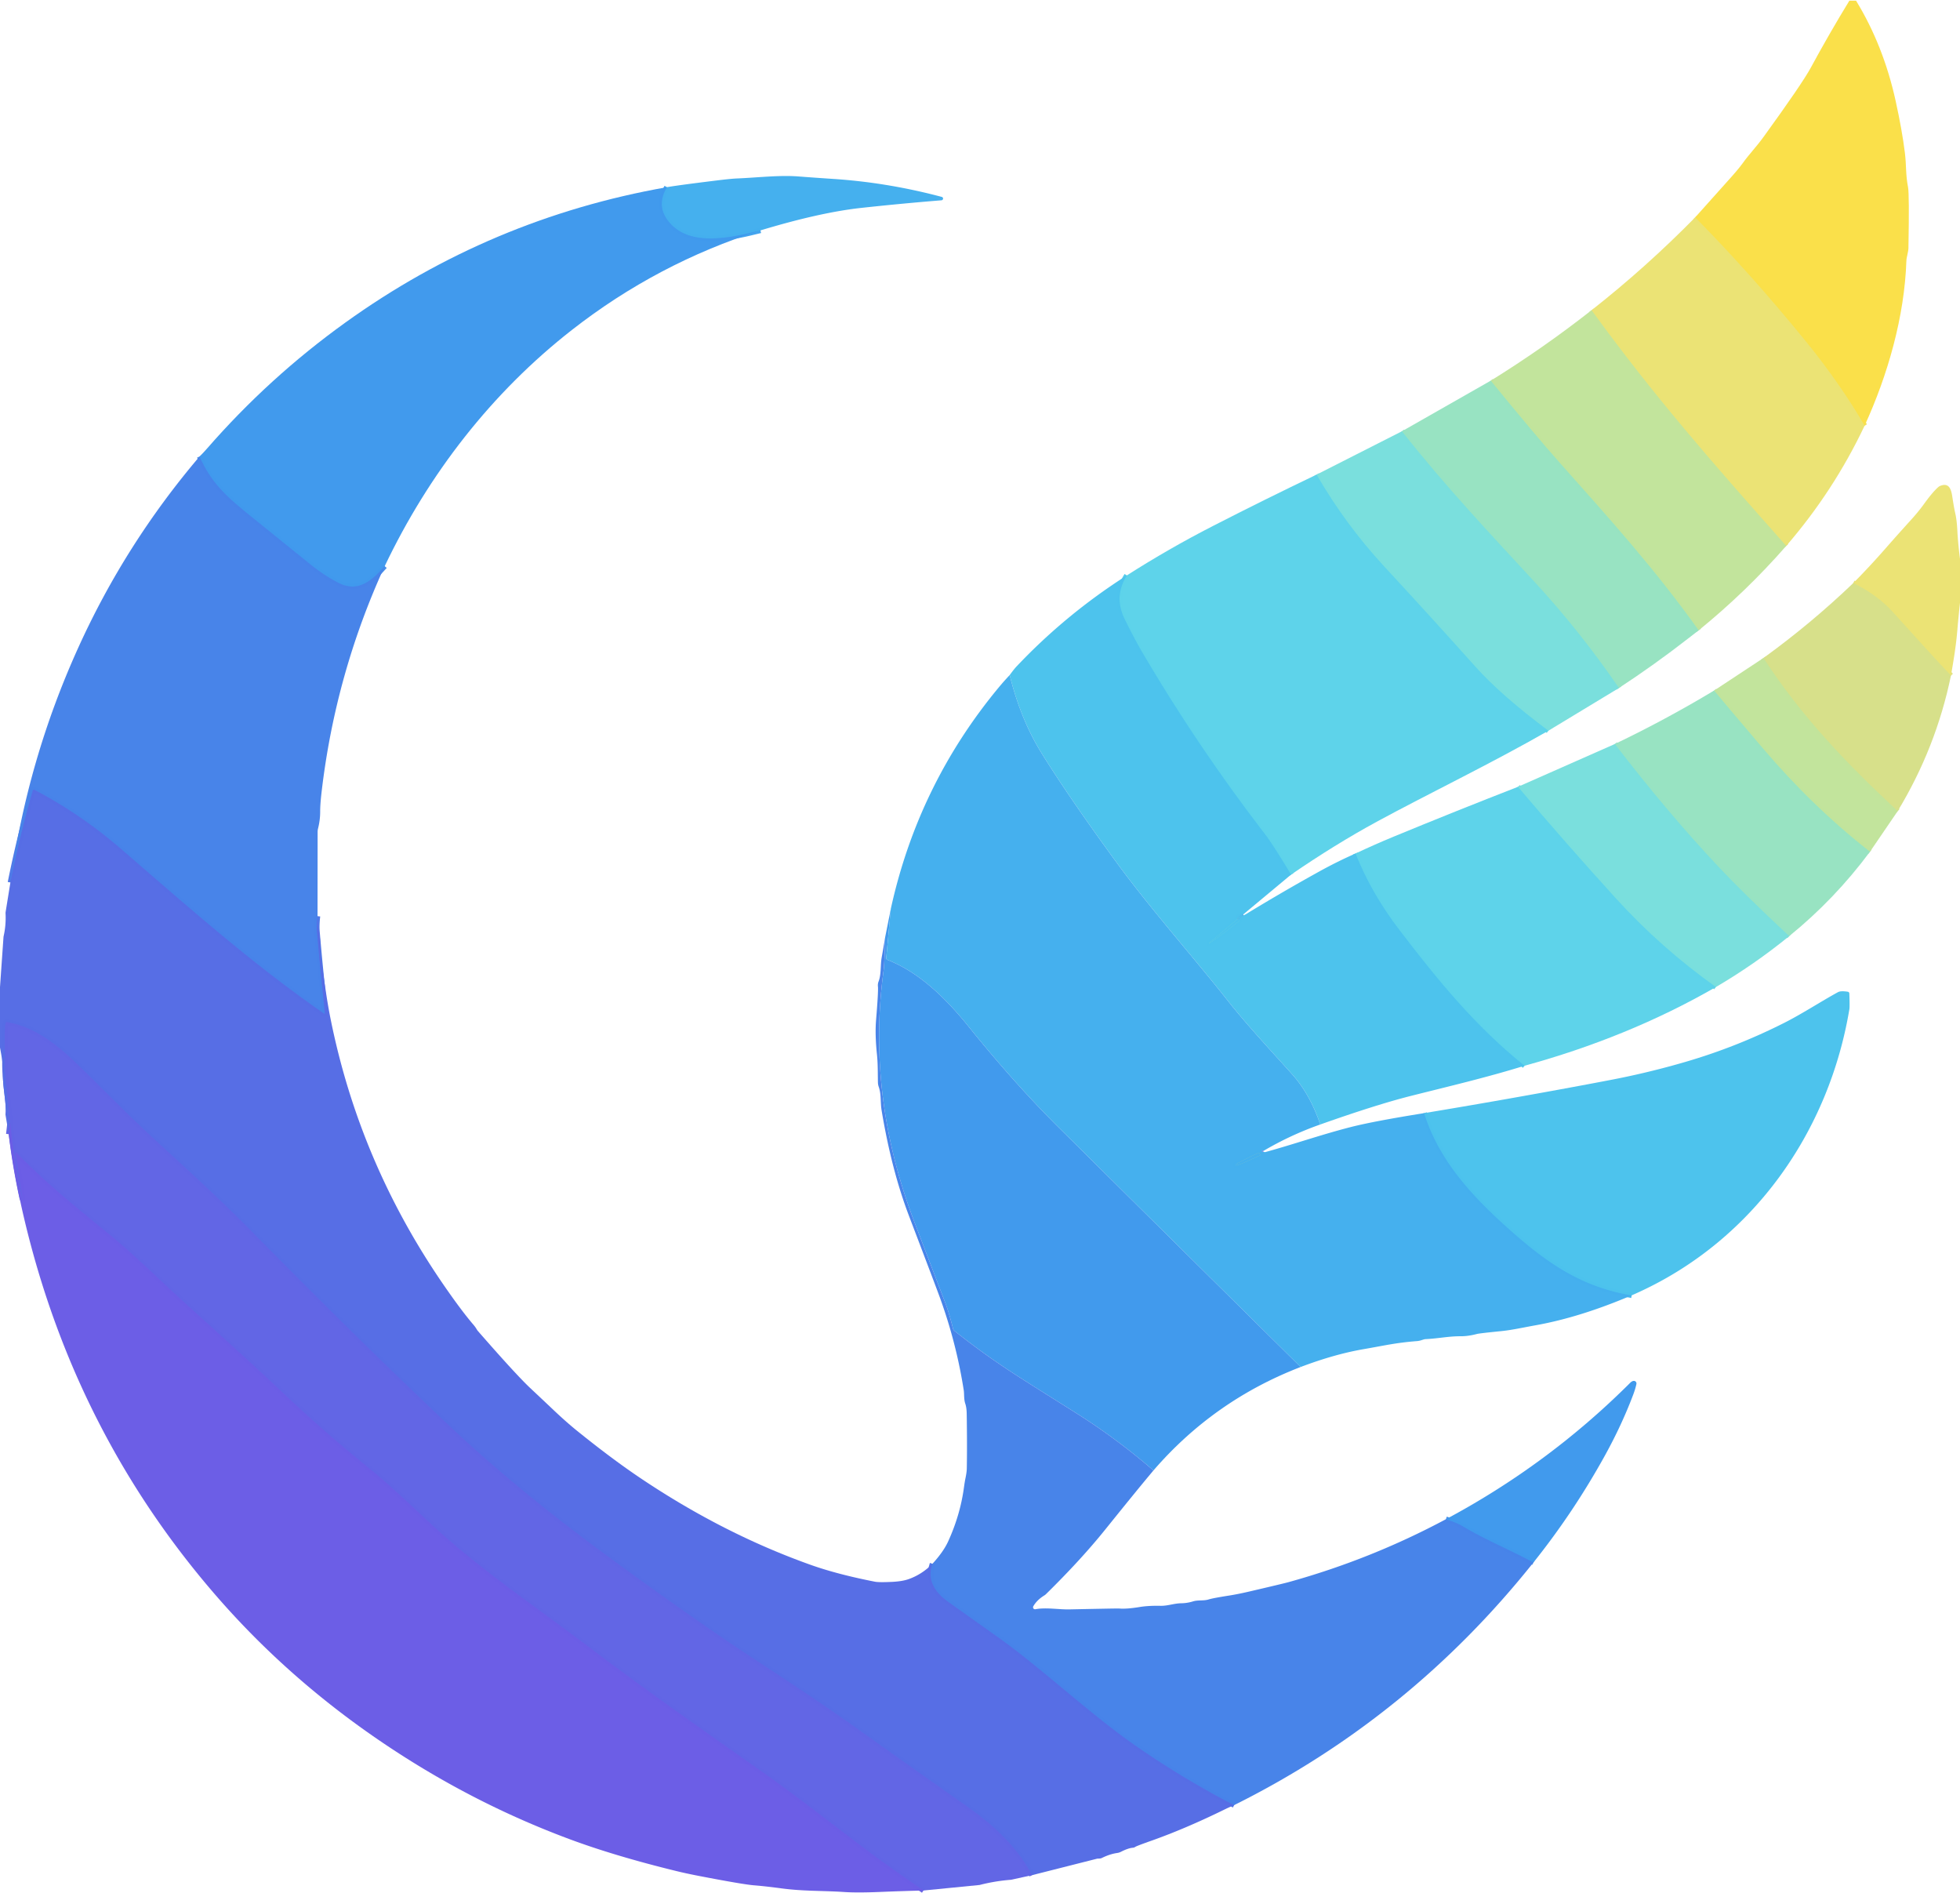 <svg xmlns="http://www.w3.org/2000/svg" viewBox="0 0 728 702.498" width="728" height="703">
  <g stroke-width="2" fill="none" stroke-opacity=".992">
    <path stroke="#f2e15f" d="M692.57 157.83q-9.26-15.83-21.74-31.18-20.41-25.09-41.2-46.17"/>
    <path stroke="#42a4ed" d="M282.45 85.31c-10.38 2.58-27.18 6.78-34.75-4.15q-3.79-5.47-.01-11.9"/>
    <path stroke="#448eea" d="M142.89 209.99c-4.61 5.28-9.8 9.89-16.92 6.33q-5.39-2.7-10.83-7.09-.62-.51-22.86-18.47c-8.53-6.89-14.03-12.08-18.17-21.48"/>
    <path stroke="#d6e388" d="M663.45 202.48c-27.84-31.31-49.31-55.84-72.31-87.53"/>
    <path stroke="#ace3ae" d="M630.93 233.83c-16.08-22.48-32.2-40.44-51.81-62.45q-8.63-9.69-25.43-30.26"/>
    <path stroke="#88e0cf" d="M601.3 255.25q-14.3-20.93-31.48-39.56c-16.81-18.23-32.85-35.18-49.12-55.78"/>
    <path stroke="#6bd8e3" d="M575.1 271.11q-17.63-13.19-27.07-23.74-16.77-18.73-33.85-37.19Q499.69 194.52 489 176"/>
    <path stroke="#4f78e6" d="M117.94 339.96q-.38 3.27-.21 5.43.73 9.21 2.95 30.54a.23.22-75.6 0 1-.35.21c-26.38-18.24-50.61-39.71-75.46-61.19q-14.88-12.85-32.09-21.89a.42.41 21.7 0 0-.59.25q-4.85 16.84-8.33 34.15"/>
    <path stroke="#55caeb" d="M479.52 324.55q-6.7-11.16-9.84-15.24-24.75-32.16-45.32-67.14-2.95-5.01-6.63-12.48-4.15-8.43.8-16.26"/>
    <path stroke="#e0e17f" d="M724.64 250.63q-6.13-6.41-21.53-23.52-5.74-6.38-14.75-10.84"/>
    <path stroke="#5198e8" d="M461.76 339.34q-1.86.55-2.17 1.74"/>
    <path stroke="#72d2d7" d="m459.59 341.08-10.4 8.75a.17.11-27.7 0 0-.07.13v.07a.13.07-22.8 0 0 .19.02q5.68-4.04 10.86-8.23.23-.18.2-.46-.03-.44-.35-.41"/>
    <path stroke="#5198e8" d="m460.02 340.95 1.46-1.21"/>
    <path stroke="#55caeb" d="M503.5 316.68q5.87 14.74 16.33 28.43c14.78 19.34 28.39 35.85 46.45 50.39"/>
    <path stroke="#cce192" d="M704.85 300.96c-19.21-17.84-35.73-35.13-49.88-56.85"/>
    <path stroke="#ace3ae" d="M694.55 316.05q-21.34-16.71-39.74-38.36-14.57-17.13-18.16-21.5"/>
    <path stroke="#48b9ed" d="M529 413.1c5.51 17.75 18.16 31.2 31.73 43.27 14.59 12.99 27.05 21.27 45.32 24.4"/>
    <path stroke="#83c9c4" d="m468.08 428.56-.31-.65a.18.18 0 0 0-.24-.09l-1.42.67a8.13.44-25.1 0 0-7.18 3.84l.09.19a8.13.44-25.1 0 0 7.55-3.05l1.42-.67a.18.18 0 0 0 .09-.24"/>
    <path stroke="#88e0cf" d="M664.55 347.39q-16.37-15.24-26.54-26.05-18.58-19.75-38.23-45.3"/>
    <path stroke="#6bd8e3" d="M637.31 366.29q-20.43-14.55-37.17-32.95-18.47-20.3-36.35-41.4"/>
    <path stroke="#4f78e6" d="M346.34 580.45c-2.16 6.31 1.28 10.85 5.85 14.1l19.65 13.97c15.53 11.21 33.34 27.88 49.68 39.28q17.46 12.17 36.88 22.27"/>
    <path stroke="#5c69e4" d="M383.31 696.09c-5.76-10.88-14.62-18.83-24.27-25.61q-20.67-14.53-41.65-29.49c-11.75-8.39-24.54-16.76-39.44-26.58q-20.99-13.82-52.22-36.72-33.36-24.46-58.34-47.99-33.97-32-75.06-73.81-10.6-10.78-33.57-31.76c-11.05-10.09-20.65-20.06-29.39-28.54-7.76-7.53-16.05-14.4-26.75-16.25a.5.49 7.1 0 0-.57.44c-.53 4.87-.14 9.7-.23 14.42q-.07 3.74.67 10.39.67 5.97 1.25 11.98"/>
    <path stroke="#6165e5" d="m3.74 416.57-.49 4.35"/>
    <path stroke="#77a8d3" d="M460.02 340.95q-.22.02-.43.13"/>
    <path stroke="#448eea" d="M537.06 563.9c2.19.72 4.31 1.43 6.24 2.59 8.51 5.09 17.57 8.74 26.27 13.47"/>
    <path stroke="#6661e5" d="M343.01 701.78q-12.52-8.62-17.66-12.42c-12.12-8.96-27.78-21.39-40.91-30.66-25.89-18.26-45.13-31.72-66.15-47.63-16.86-12.77-35.58-25.54-52-39.78-8.1-7.03-18.74-17.75-28.17-25.43-10.9-8.87-20.25-16.82-32.68-28.52-13.45-12.65-19.19-17.79-35.34-32.4-9.97-9.02-20.41-19.39-29.2-26.54-14.71-11.98-23.96-19.51-34.92-30.68a.16.15-72.7 0 0-.26.14l2.67 16.95a.03.02 9.2 0 1-.04.02h-.03a.15.09 85.8 0 1-.07-.1q-3.04-13.98-4.51-28.16"/>
  </g>
  <path fill="#fadf49" fill-opacity=".992" d="M689.39 0q10.16 16.61 14.69 37.15 2.45 11.13 3.47 19.51c.56 4.63.22 7.85 1.15 12.59q.5 2.59.15 22.58c-.02 1.44-.72 3.44-.76 4.7-.7 20.78-6.88 42.42-15.52 61.3q-9.26-15.83-21.74-31.18-20.41-25.09-41.2-46.17 5.62-6.34 11.41-12.75 4.58-5.05 6.13-7.22c2.57-3.59 5.01-5.99 7.85-9.9q14.32-19.77 17.49-25.6 6.96-12.85 14.4-25.01z"/>
  <path fill="#44afed" fill-opacity=".992" d="M282.45 85.31c-10.38 2.58-27.18 6.78-34.75-4.15q-3.79-5.47-.01-11.9 3.82-.69 19.04-2.56 4.83-.59 7.01-.68c7.73-.32 15.7-1.29 22.78-.75q5.44.42 13.24.94 20.07 1.34 40.04 6.66a.64.64 0 0 1-.12 1.26Q334.9 75.32 320 76.94q-15.39 1.67-37.55 8.37"/>
  <path fill="#4099ec" fill-opacity=".992" d="M247.69 69.26q-3.78 6.43.01 11.9c7.57 10.93 24.37 6.73 34.75 4.15q-38.28 12.17-69.97 36.92c-29.87 23.32-53.3 53.59-69.59 87.76-4.61 5.28-9.8 9.89-16.92 6.33q-5.39-2.7-10.83-7.09-.62-.51-22.86-18.47c-8.53-6.89-14.03-12.08-18.17-21.48q1.35-1.32 2.76-2.93 22.98-26.38 51.38-46.8 53.88-38.74 119.44-50.29"/>
  <path fill="#eae274" fill-opacity=".992" d="M692.57 157.83q-11.5 24.27-29.12 44.65c-27.84-31.31-49.31-55.84-72.31-87.53q20.22-15.89 38.49-34.47 20.79 21.08 41.2 46.17 12.48 15.35 21.74 31.18"/>
  <path fill="#c1e39b" fill-opacity=".992" d="M591.14 114.95c23 31.69 44.47 56.22 72.31 87.53q-14.95 17.08-32.52 31.35c-16.08-22.48-32.2-40.44-51.81-62.45q-8.63-9.69-25.43-30.26 19.4-12.01 37.45-26.17"/>
  <path fill="#97e2c1" fill-opacity=".992" d="M553.69 141.12q16.8 20.57 25.43 30.26c19.61 22.01 35.73 39.97 51.81 62.45q-1.97 1.52-3.99 3.09-12.44 9.68-25.64 18.33-14.3-20.93-31.48-39.56c-16.81-18.23-32.85-35.18-49.12-55.78z"/>
  <path fill="#79dedc" fill-opacity=".992" d="M520.7 159.91c16.27 20.6 32.31 37.55 49.12 55.78q17.18 18.63 31.48 39.56l-26.2 15.86q-17.63-13.19-27.07-23.74-16.77-18.73-33.85-37.19Q499.69 194.52 489 176z"/>
  <path fill="#4783e8" fill-opacity=".992" d="M74.11 169.28c4.14 9.4 9.64 14.59 18.17 21.48q22.24 17.96 22.86 18.47 5.44 4.39 10.83 7.09c7.12 3.56 12.31-1.05 16.92-6.33q-18.35 40.08-23.46 84.02-.52 4.52-.51 7.03.01 3.2-.78 6.33a5.55 5.51-38.1 0 0-.17 1.36l-.03 31.23q-.38 3.27-.21 5.43.73 9.21 2.95 30.54a.23.22-75.6 0 1-.35.21c-26.38-18.24-50.61-39.71-75.46-61.19q-14.88-12.85-32.09-21.89a.42.41 21.7 0 0-.59.25q-4.85 16.84-8.33 34.15 6.29-45.56 25.3-87.4 17.47-38.47 44.95-70.78"/>
  <path fill="#5dd2e9" fill-opacity=".992" d="M489 176q10.69 18.52 25.18 34.18 17.08 18.46 33.85 37.19 9.44 10.55 27.07 23.74c-20.95 12.03-44.96 23.58-63.72 33.78q-15.4 8.37-31.86 19.66-6.7-11.16-9.84-15.24-24.75-32.16-45.32-67.14-2.95-5.01-6.63-12.48-4.15-8.43.8-16.26 15.48-9.9 32.03-18.38Q469.59 185.29 489 176"/>
  <path fill="#eae274" fill-opacity=".992" d="M728 207.23v16.4q-.56 5.04-.98 10.08c-.5 5.96-1.4 11.25-2.38 16.92q-6.13-6.41-21.53-23.52-5.74-6.38-14.75-10.84 6.26-6.32 12-12.89 4.64-5.29 9.42-10.55 2.82-3.1 4.96-6.08 3.03-4.2 5.15-6.09a2.83 2.8-76.9 0 1 .78-.49c3.2-1.27 4.04 1.16 4.45 3.88q.64 4.22 1.1 6.23.58 2.49.78 6.25.29 5.35 1 10.7"/>
  <path fill="#4cc2ec" fill-opacity=".992" d="M418.53 213.43q-4.95 7.83-.8 16.26 3.68 7.47 6.63 12.48 20.57 34.98 45.32 67.14 3.14 4.08 9.84 15.24l-17.76 14.79q-1.86.55-2.17 1.74l-10.4 8.75a.17.11-27.7 0 0-.07.13v.07a.13.07-22.8 0 0 .19.02q5.68-4.04 10.86-8.23.23-.18.2-.46-.03-.44-.35-.41l1.46-1.21q.74-.18 1.43-.61 13.41-8.18 27.16-15.79 6.56-3.63 13.43-6.66 5.87 14.74 16.33 28.43c14.78 19.34 28.39 35.85 46.45 50.39-13.96 4.34-28.33 7.7-42.51 11.28q-12.57 3.18-33.38 10.54-3.79-11.22-10.48-18.69c-6.9-7.69-16.86-18.35-24-27.44-11.39-14.5-28.65-34.01-41.29-51.31q-17.48-23.93-27.77-40.49-7.74-12.45-11.82-28.95 1.58-2.2 2.62-3.29 18.27-19.3 40.88-33.72"/>
  <path fill="#d6df89" fill-opacity=".992" d="M724.64 250.63q-5.53 26.78-19.79 50.33c-19.21-17.84-35.73-35.13-49.88-56.85q17.65-12.77 33.39-27.84 9.01 4.46 14.75 10.84 15.4 17.11 21.53 23.52"/>
  <path fill="#c1e39b" fill-opacity=".992" d="M654.97 244.11c14.15 21.72 30.67 39.01 49.88 56.85l-10.3 15.09q-21.34-16.71-39.74-38.36-14.57-17.13-18.16-21.5z"/>
  <path fill="#44afed" fill-opacity=".992" d="M375.03 250.44q4.08 16.5 11.82 28.95 10.29 16.56 27.77 40.49c12.64 17.3 29.9 36.81 41.29 51.31 7.14 9.09 17.1 19.75 24 27.44q6.69 7.47 10.48 18.69-11.04 3.88-21.11 9.82-.27-.13-.4-.1a.2.16 40.2 0 0 .07.35q.1.02.26 0 .5.25.8.17c10.73-2.95 21.18-6.61 31.97-9.35q8.42-2.13 27.02-5.11c5.51 17.75 18.16 31.2 31.73 43.27 14.59 12.99 27.05 21.27 45.32 24.4q-19.05 8.13-35.59 11.1c-5.54 1-8.91 1.79-13 2.2q-7.93.79-8.92 1.05-3.22.85-5.99.84c-4.6-.02-8.36.86-13.22 1.08q-.21.01-1.4.39a7.11 7.06 33.3 0 1-1.62.33c-7.8.61-11.8 1.6-19.81 2.99q-10.9 1.88-23.41 6.63-44.88-44.35-89.7-88.79-16.52-16.39-33.61-37.61c-8.26-10.26-18.23-20.15-30.2-24.81a.65.65 0 0 1-.41-.67l1.71-18.29q10.15-46.24 40.34-82.5 1.78-2.13 3.81-4.27m93.05 178.12-.31-.65a.18.18 0 0 0-.24-.09l-1.42.67a8.13.44-25.1 0 0-7.18 3.84l.09.19a8.13.44-25.1 0 0 7.55-3.05l1.42-.67a.18.18 0 0 0 .09-.24"/>
  <path fill="#97e2c1" fill-opacity=".992" d="M636.65 256.19q3.59 4.37 18.16 21.5 18.4 21.65 39.74 38.36-13.1 17.63-30 31.34-16.37-15.24-26.54-26.05-18.58-19.75-38.23-45.3 18.86-9.03 36.87-19.85"/>
  <path fill="#79dedc" fill-opacity=".992" d="M599.78 276.04q19.65 25.55 38.23 45.3 10.17 10.81 26.54 26.05-13 10.58-27.24 18.9-20.43-14.55-37.17-32.95-18.47-20.3-36.35-41.4z"/>
  <path fill="#566de4" fill-opacity=".992" d="M117.94 339.96q-.06 3.16.18 4.18 1.11 4.54.82 9.14a5.57 5.43 41.6 0 0 .11 1.51q.19.89 1.79 11.87.93 6.42 1.99 11.67 10.77 53.4 42.08 98.76 6.39 9.27 10.81 14.44.71.82 1.13 1.5a1.01.01 58.4 0 0 .53.84q14.4 16.5 19.63 21.39 4.91 4.61 8.65 8.15 4.65 4.4 8.65 7.64 13.16 10.63 24 17.88 30.5 20.42 62.82 31.93 9.94 3.53 23.86 6.25 1.49.29 6.34.06 3.8-.18 6.2-1.03 4.93-1.75 8.81-5.69c-2.16 6.31 1.28 10.85 5.85 14.1l19.65 13.97c15.53 11.21 33.34 27.88 49.68 39.28q17.46 12.17 36.88 22.27-2.13.92-3.62 1.65-14.48 7.1-27.18 11.59-5.44 1.93-5.89 2.25a1.93 1.91-64.4 0 1-.95.34q-1.74.14-4.46 1.53a4.35 4.27 27.1 0 1-1.31.41q-2.77.39-5.79 1.89-.39.2-1.46.21a1.27 1.2 35.3 0 0-.35.05l-24.08 6.1c-5.76-10.88-14.62-18.83-24.27-25.61q-20.67-14.53-41.65-29.49c-11.75-8.39-24.54-16.76-39.44-26.58q-20.99-13.82-52.22-36.72-33.36-24.46-58.34-47.99-33.97-32-75.06-73.81-10.6-10.78-33.57-31.76c-11.05-10.09-20.65-20.06-29.39-28.54-7.76-7.53-16.05-14.4-26.75-16.25a.5.49 7.1 0 0-.57.44c-.53 4.87-.14 9.7-.23 14.42q-.07 3.74.67 10.39.67 5.97 1.25 11.98l-.49 4.35-1.19-7.07a2.11 1.86-50.9 0 1-.02-.49c.35-4.94-1.08-9.38-.92-14.91.09-3.14-.53-6.49-1.12-9.7v-22.44l1.3-18.61a1.89 1.61-40.6 0 1 .05-.32q.93-4.1.71-8.43a3.42 2.71-47.9 0 1 .04-.61l1.76-10.88q3.48-17.31 8.33-34.15a.42.41 21.7 0 1 .59-.25q17.21 9.04 32.09 21.89c24.85 21.48 49.08 42.95 75.46 61.19a.23.22-75.6 0 0 .35-.21q-2.22-21.33-2.95-30.54-.17-2.16.21-5.43"/>
  <path fill="#5dd2e9" fill-opacity=".992" d="M563.79 291.94q17.88 21.1 36.35 41.4 16.74 18.4 37.17 32.95c-22.19 12.81-46.38 22.47-71.03 29.21-18.06-14.54-31.67-31.05-46.45-50.39q-10.46-13.69-16.33-28.43 6.99-3.29 14.15-6.25 22.93-9.46 46.14-18.49"/>
  <path fill="#4099ec" fill-opacity=".992" d="m330.88 337.21-1.71 18.29a.65.65 0 0 0 .41.67c11.97 4.66 21.94 14.55 30.2 24.81q17.09 21.22 33.61 37.61 44.82 44.44 89.7 88.79-32.17 12.39-54.66 38.41-13.45-11.63-28.28-21.02c-20.94-13.27-30.15-18.53-45.62-30.8a1.61 1.58-78.1 0 1-.56-.88q-1.49-5.95-2.89-9.61-2.39-6.24-11.27-29.48c-11.74-30.69-15.93-61.76-11.66-93.54q.42-3.14.59-12.51z"/>
  <path fill="#4cc2ec" fill-opacity=".992" d="M461.76 339.34q-.18-.03-.28.4l-1.46 1.21q-.22.02-.43.13.31-1.19 2.17-1.74"/>
  <path fill="#4cc2ec" fill-opacity=".992" d="M460.02 340.95q.32-.03.35.41.03.28-.2.46-5.18 4.19-10.86 8.23a.13.07-22.8 0 1-.19-.02v-.07a.17.11-27.7 0 1 .07-.13l10.4-8.75q.21-.11.43-.13"/>
  <path fill="#4783e8" fill-opacity=".992" d="M428.43 545.79q-5.58 6.62-17.92 21.96-9.04 11.24-21.98 23.95a3.48 3.34 5.5 0 1-.62.49q-2.77 1.71-4.11 4.04a.74.74 0 0 0 .78 1.1c3.91-.74 8.78.14 12.59.06q17.94-.38 18.48-.33 2.75.25 7.68-.56 3.23-.53 7.73-.44c2.75.05 5.01-.92 7.73-.95q2.19-.03 4.32-.69c1.86-.58 3.95-.14 5.83-.73q1.55-.49 7.47-1.42 3.37-.53 7.45-1.48 12.63-2.94 14.67-3.5 30.68-8.49 58.53-23.39c2.19.72 4.31 1.43 6.24 2.59 8.51 5.09 17.57 8.74 26.27 13.47q-45.97 57.66-111.17 90.11-19.42-10.1-36.88-22.27c-16.34-11.4-34.15-28.07-49.68-39.28l-19.65-13.97c-4.57-3.25-8.01-7.79-5.85-14.1q4.07-4.45 5.83-8.3 4.46-9.77 5.85-19.91.32-2.32.58-3.55a8.38 1.16-74 0 0 .49-3.45q.17-8.68-.03-20.61-.04-2.18-.54-3.68c-.55-1.63-.34-3.55-.56-4.95q-2.76-17.63-8.9-34.52-1.53-4.2-11.41-30.14-6.52-17.12-10.19-39.22c-.52-3.15-.09-5.97-1.08-8.8a5.22 5.1 35.3 0 1-.29-1.58c-.09-3.46.03-6.72-.38-10.61q-.75-7.21-.31-12.61.88-10.71.69-12.44a3.91 3.88 52.4 0 1 .23-1.84c1.04-2.67.64-6.01 1.17-9q.64-3.58 1.25-7.29-.17 9.37-.59 12.51c-4.27 31.78-.08 62.85 11.66 93.54q8.88 23.24 11.27 29.48 1.4 3.66 2.89 9.61a1.61 1.58-78.1 0 0 .56.88c15.47 12.27 24.68 17.53 45.62 30.8q14.83 9.39 28.28 21.02"/>
  <path fill="#4cc2ec" fill-opacity=".992" d="M606.05 480.77c-18.27-3.13-30.73-11.41-45.32-24.4-13.57-12.07-26.22-25.52-31.73-43.27q28.92-4.79 57.84-10.17 10.85-2.02 14.69-2.8 12.29-2.49 24.49-6.05 18.86-5.5 36.57-14.43c6.75-3.4 13.69-7.96 20.08-11.46q1.05-.58 3.67-.16a.67.67 0 0 1 .56.64q.17 4.87.02 5.79c-7.59 45.49-35.56 85.35-77.78 104.92q-1.8.84-3.09 1.39"/>
  <path fill="#6165e4" fill-opacity=".992" d="m383.31 696.09-7.73 1.69a.65.34-35.5 0 1-.15.02q-5.82.45-11.49 1.9a1.6 1.36-49.7 0 1-.24.04l-20.69 2.04q-12.52-8.62-17.66-12.42c-12.12-8.96-27.78-21.39-40.91-30.66-25.89-18.26-45.13-31.72-66.15-47.63-16.86-12.77-35.58-25.54-52-39.78-8.1-7.03-18.74-17.75-28.17-25.43-10.9-8.87-20.25-16.82-32.68-28.52-13.45-12.65-19.19-17.79-35.34-32.4-9.97-9.02-20.41-19.39-29.2-26.54-14.71-11.98-23.96-19.51-34.92-30.68a.16.15-72.7 0 0-.26.14l2.67 16.95a.03.02 9.2 0 1-.04.02h-.03a.15.09 85.8 0 1-.07-.1q-3.04-13.98-4.51-28.16-.58-6.01-1.25-11.98-.74-6.65-.67-10.39c.09-4.72-.3-9.55.23-14.42a.5.49 7.1 0 1 .57-.44c10.7 1.85 18.99 8.72 26.75 16.25 8.74 8.48 18.34 18.45 29.39 28.54q22.97 20.98 33.57 31.76 41.09 41.81 75.06 73.81 24.98 23.53 58.34 47.99 31.23 22.9 52.22 36.72c14.9 9.82 27.69 18.19 39.44 26.58q20.98 14.96 41.65 29.49c9.65 6.78 18.51 14.73 24.27 25.61"/>
  <path fill="#6b5de5" fill-opacity=".992" d="M343.01 701.78q-8.31.21-16.56.55-8.17.33-12.89.01c-7.76-.52-15.14-.26-23.22-1.34q-6.03-.81-10.31-1.15-4.05-.33-20.11-3.42-4.97-.96-8.6-1.85-22.98-5.61-39.94-11.93-39.84-14.84-75.31-39.95-31.42-22.25-55.96-50.57-48.44-55.91-68.14-128.11-6.06-22.21-8.72-43.1l.49-4.35q1.47 14.18 4.51 28.16a.15.09 85.8 0 0 .07.1h.03a.03.02 9.2 0 0 .04-.02l-2.67-16.95a.16.15-72.7 0 1 .26-.14c10.96 11.17 20.21 18.7 34.92 30.68 8.79 7.15 19.23 17.52 29.2 26.54 16.15 14.61 21.89 19.75 35.34 32.4 12.43 11.7 21.78 19.65 32.68 28.52 9.43 7.68 20.07 18.4 28.17 25.43 16.42 14.24 35.14 27.01 52 39.78 21.02 15.91 40.26 29.37 66.15 47.63 13.13 9.27 28.79 21.7 40.91 30.66q5.14 3.8 17.66 12.42m126.27-274.64q-.11-.3-.07.25-.16.02-.26 0a.2.16 40.2 0 1-.07-.35q.13-.03.4.1"/>
  <path fill="#44afed" fill-opacity=".992" d="M468.08 428.56a.18.18 0 0 1-.09.24l-1.42.67a8.13.44-25.1 0 1-7.55 3.05l-.09-.19a8.13.44-25.1 0 1 7.18-3.84l1.42-.67a.18.18 0 0 1 .24.09z"/>
  <path fill="#4099ec" fill-opacity=".992" d="M569.57 579.96c-8.7-4.73-17.76-8.38-26.27-13.47-1.93-1.16-4.05-1.87-6.24-2.59q38.04-20.31 68.44-50.65.65-.65 1.27-.71a.96.96 0 0 1 1.04 1.14q-.35 1.75-1.26 4.16-4.21 11.12-10.39 22.33-11.62 21.06-26.59 39.79"/>
</svg>
